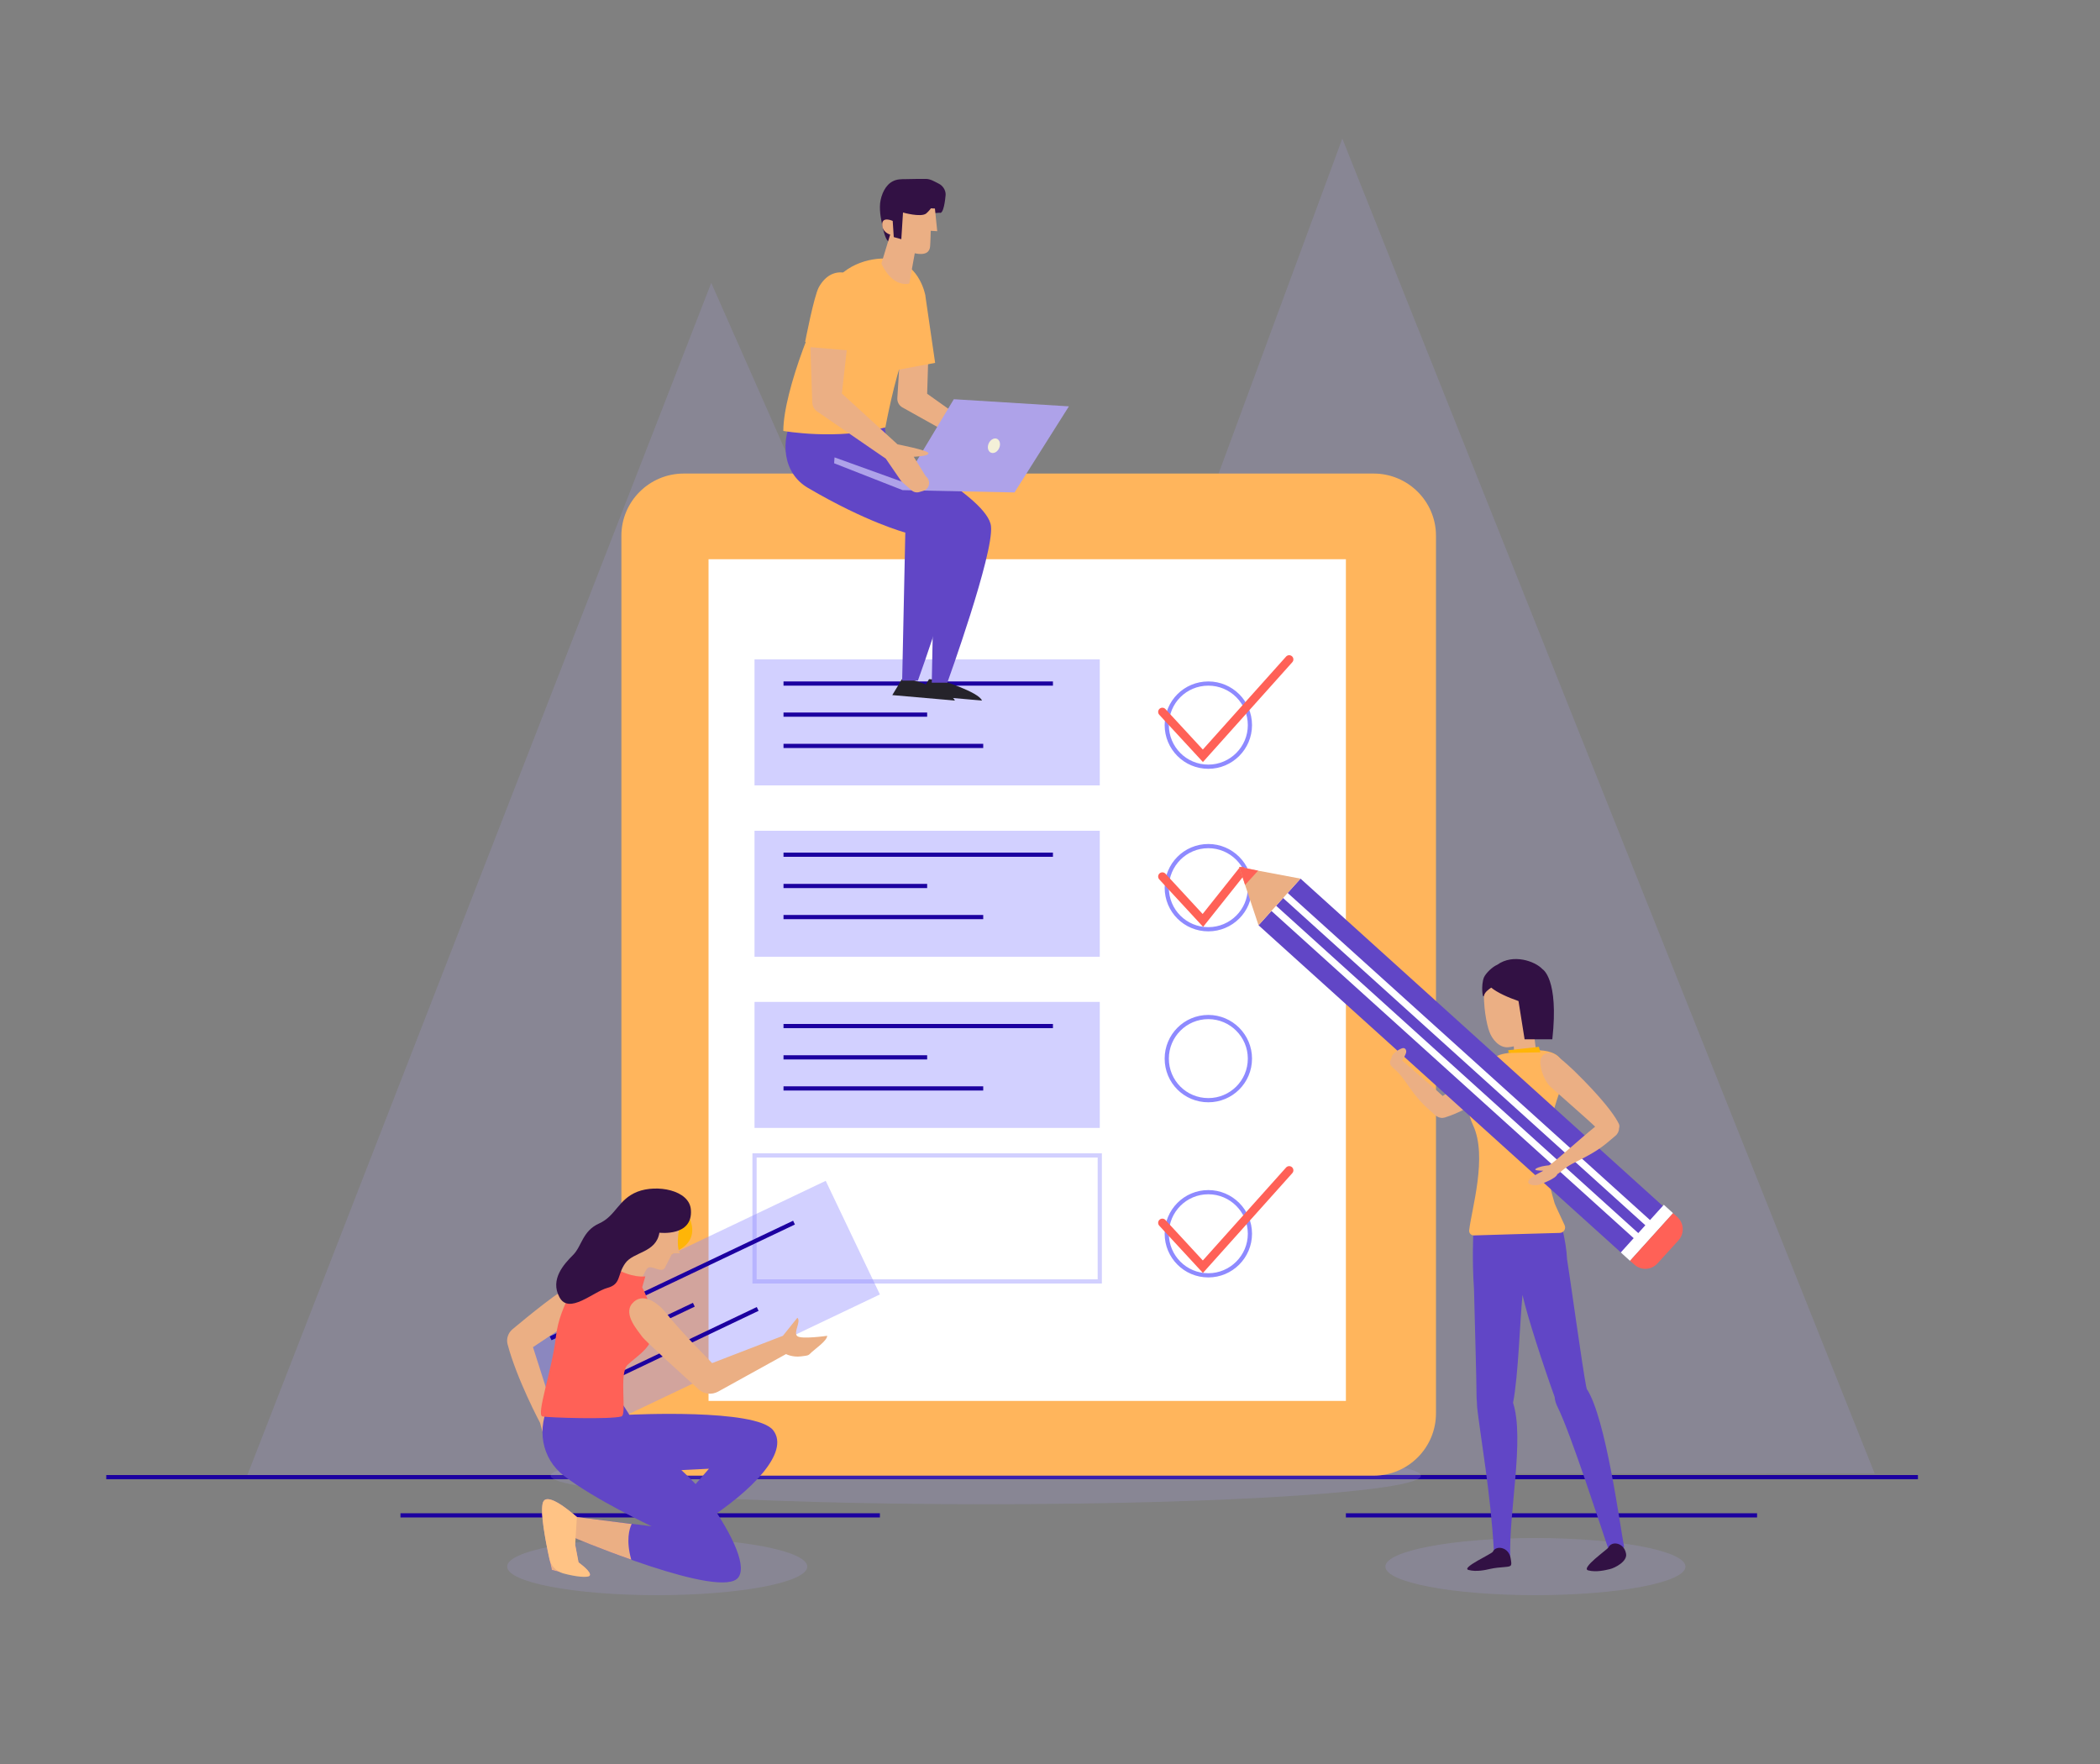 <svg version="1.2" xmlns="http://www.w3.org/2000/svg" viewBox="0 0 1000 840" width="1000" height="840">
	<rect x="0" y="0" width="1000" height="840" fill="#808080" stroke="none"/>
	<title>2130337-ai</title>
	<defs>
		<clipPath clipPathUnits="userSpaceOnUse" id="cp1">
			<path d="m767.42 735.36q-0.34 0.16-0.63 0.39 0.26-0.25 0.63-0.39z"/>
		</clipPath>
	</defs>
	<style>
		.s0 { opacity: .2;fill: #aea2e9 } 
		.s1 { fill: none;stroke: #1c00a0;stroke-width: 2 } 
		.s2 { fill: #ffb55c } 
		.s3 { fill: #ffffff } 
		.s4 { opacity: .4;fill: #8e8aff } 
		.s5 { opacity: .4;fill: none;stroke: #8e8aff;stroke-width: 2 } 
		.s6 { fill: none;stroke: #8e8aff;stroke-width: 2 } 
		.s7 { fill: none;stroke: #ff6157;stroke-linecap: round;stroke-width: 4 } 
		.s8 { fill: #6146c6 } 
		.s9 { fill: #ebaf84 } 
		.s10 { fill: #321144 } 
		.s11 { fill: #ffc385 } 
		.s12 { fill: #ff6157 } 
		.s13 { fill: #ffb507 } 
		.s14 { fill: #25232a } 
		.s15 { fill: #aea2e9 } 
		.s16 { fill: #f3f0d8 } 
	</style>
	<g id="BACKGROUND">
		<g id="&lt;Group&gt;">
			<g id="&lt;Group&gt;">
				<path id="&lt;Path&gt;" class="s0" d="m117.8 702.4l220.9-567.7 149.8 339.3 150.7-408 253.5 635.7z"/>
				<path id="&lt;Path&gt;" class="s1" d="m190.7 721.6h228.3"/>
				<path id="&lt;Path&gt;" class="s1" d="m640.9 721.6h195.8"/>
				<path id="&lt;Path&gt;" class="s1" d="m50.6 703.4h862.7"/>
			</g>
			<g id="&lt;Group&gt;">
			</g>
			<g id="&lt;Group&gt;">
			</g>
			<g id="&lt;Group&gt;">
			</g>
			<g id="&lt;Group&gt;">
			</g>
			<g id="&lt;Group&gt;">
			</g>
		</g>
	</g>
	<g id="OBJECTS">
		<path id="&lt;Path&gt;" class="s0" d="m384.4 746c0 7.5-32 13.6-71.5 13.6-39.4 0-71.4-6.1-71.4-13.6 0-7.5 32-13.6 71.4-13.6 39.5 0 71.5 6.1 71.5 13.6z"/>
		<path id="&lt;Path&gt;" class="s0" d="m802.6 746c0 7.5-32 13.6-71.5 13.6-39.4 0-71.4-6.1-71.4-13.6 0-7.5 32-13.6 71.4-13.6 39.5 0 71.5 6.1 71.5 13.6z"/>
		<path id="&lt;Path&gt;" class="s0" d="m676.6 702.7c0 7.5-92.8 13.6-207.2 13.6-114.4 0-207.2-6.1-207.2-13.6 0-7.5 92.8-13.6 207.2-13.6 114.4 0 207.2 6.1 207.2 13.6z"/>
		<g id="&lt;Group&gt;">
			<path id="&lt;Path&gt;" class="s2" d="m654.1 702.7h-328.5c-16.4 0-29.7-13.3-29.7-29.7v-417.9c0-16.3 13.3-29.6 29.7-29.6h328.5c16.4 0 29.7 13.3 29.7 29.6v417.9c0 16.4-13.3 29.7-29.7 29.7z"/>
			<path id="&lt;Path&gt;" class="s3" d="m640.9 667.1h-303.5v-400.8h303.5z"/>
			<g id="&lt;Group&gt;">
				<path id="&lt;Path&gt;" class="s4" d="m523.7 374h-164.4v-60h164.4z"/>
				<path id="&lt;Path&gt;" class="s1" d="m373.1 325.5h128.3"/>
				<path id="&lt;Path&gt;" class="s1" d="m373.1 355.2h95.1"/>
				<path id="&lt;Path&gt;" class="s1" d="m373.1 340.3h68.4"/>
			</g>
			<g id="&lt;Group&gt;">
				<path id="&lt;Path&gt;" class="s4" d="m523.7 455.6h-164.4v-60h164.4z"/>
				<path id="&lt;Path&gt;" class="s1" d="m373.1 407h128.3"/>
				<path id="&lt;Path&gt;" class="s1" d="m373.1 436.7h95.1"/>
				<path id="&lt;Path&gt;" class="s1" d="m373.1 421.9h68.4"/>
			</g>
			<g id="&lt;Group&gt;">
				<path id="&lt;Path&gt;" class="s4" d="m523.7 537.1h-164.4v-60h164.4z"/>
				<path id="&lt;Path&gt;" class="s5" d="m523.7 610.2h-164.4v-60h164.4z"/>
				<path id="&lt;Path&gt;" class="s1" d="m373.1 488.6h128.3"/>
				<path id="&lt;Path&gt;" class="s1" d="m373.1 518.3h95.1"/>
				<path id="&lt;Path&gt;" class="s1" d="m373.1 503.5h68.4"/>
			</g>
			<path id="&lt;Path&gt;" class="s6" d="m595.2 345.3c0 10.9-8.9 19.8-19.8 19.8-11 0-19.8-8.9-19.8-19.8 0-11 8.8-19.8 19.8-19.8 10.9 0 19.8 8.8 19.8 19.8z"/>
			<path id="&lt;Path&gt;" class="s6" d="m595.2 422.7c0 11-8.9 19.8-19.8 19.8-11 0-19.8-8.8-19.8-19.8 0-10.9 8.8-19.8 19.8-19.8 10.9 0 19.8 8.9 19.8 19.8z"/>
			<path id="&lt;Path&gt;" class="s7" d="m613.9 314l-41.1 45.9-19.3-20.9"/>
			<path id="&lt;Path&gt;" class="s7" d="m591.5 414.8l-18.7 23.5-19.3-20.9"/>
			<path id="&lt;Path&gt;" class="s6" d="m595.2 504.1c0 11-8.9 19.8-19.8 19.8-11 0-19.8-8.8-19.8-19.8 0-10.9 8.8-19.8 19.8-19.8 10.9 0 19.8 8.9 19.8 19.8z"/>
			<path id="&lt;Path&gt;" class="s6" d="m595.2 587.5c0 10.9-8.9 19.8-19.8 19.8-11 0-19.8-8.9-19.8-19.8 0-10.9 8.8-19.8 19.8-19.8 10.9 0 19.8 8.9 19.8 19.8z"/>
			<path id="&lt;Path&gt;" class="s7" d="m613.9 557.3l-41.1 45.9-19.3-20.9"/>
		</g>
		<g id="&lt;Group&gt;">
			<g id="&lt;Group&gt;">
				<g id="&lt;Group&gt;">
					<path id="&lt;Path&gt;" class="s8" d="m703.4 670.2q-0.1-1.2-0.1-2.3-0.2-1.9-0.2-4.3c0-6.3-0.8-33.5-1.2-49.8-1-14.2-0.3-26.8-0.3-26.8l42.1-2.9c1.6 6.2 2.3 11.3 2.5 15.4 1.1 6.4 7.4 52.2 9.1 60.6q0.2 0.7 0.3 1.3c9.1 13.7 15.9 65.7 17.7 74.7 0.2 1.2-0.5 1.1-1.2 1-2.1-0.2-1.4-2.2-4.3-1.8-1.6 0.2-1.9 2.3-1.9 2.3-4.1-12-17.8-54.5-24-67.2-1-1.9-1.5-3.7-1.6-5.2-5.1-14.1-13-38.2-15.3-48.6-1.2 11.9-2 38.8-4.5 51.4 5.6 17.1-2.2 53-1.3 73.5-2.4-3.5-4.5-4.2-5.5-4-1.5 0.2-2.3 1.5-2.3 1.5-1.5-27.5-6.4-54.7-8-68.8z"/>
					<path id="&lt;Path&gt;" class="s9" d="m725.1 510.5c-2.3 1.9-5.5 4.6-14 9.9-11.9 7.4-18.5 10.3-22.1 11.4q-0.9 0.4-1.8 0.5-0.5 0.1-1 0c-0.9-0.1-1.8-0.5-2.7-1.2-6.1-5.3-8.3-7.4-14.5-16.4-4.3-6.2-7.2-6.4-7.1-8.8 0-1.9 2.7-4.4 4.1-2.6 1.7 2.1 14.5 12.5 21 18.6 4.4-2.8 13.2-9.5 24.7-17.8 2.3-1.7 8.4-3.1 13-1.9 2.8 0.7 4.6 4.9 0.4 8.3z"/>
					<path id="&lt;Path&gt;" class="s9" d="m729.7 486.4c0 0.4 1.4 10.1 2.1 17.5 0.3 3.7-2.1 7.4-4.7 7.6q-0.1 0-0.2 0c-2.5 0.2-5.8-2.8-5.8-6.4 0-6.6-0.8-13.2-0.8-13.3z"/>
					<path id="&lt;Path&gt;" class="s2" d="m740.1 527.9c-1.8 6.7-2.6 13.7-3.3 20.7-0.5 5.1 0.1 10.4 1.1 15.4 0.7 3 1.5 6 2.4 9 0.2 0.7 2.9 6.4 4.7 10.3 0.9 1.8-0.4 3.8-2.3 3.8-9.5 0.3-33.2 0.9-40.9 1.2-1.3 0-2.3-1.1-2.2-2.4 1.2-10.4 8.8-35.1 1.9-50-5.2-11.3 0.7-12.1 4-22 0.8-2.5 1.4-5.1 2.9-7.3 1.4-2.1 3.8-3.6 6.1-4.4 1.3-0.4 2.6-0.6 3.9-0.8 7.1-1 23.7-4.3 26 5.8 0.6 2.7 0.4 5.5-0.3 8.2-0.7 3-2 5.9-2.9 8.9q-0.6 1.8-1.1 3.6z"/>
					<path id="&lt;Path&gt;" class="s9" d="m734.3 479c-0.3 8.3-0.4 10.2-3.8 13.8-3.4 3.7-8.5 5.6-12.4 5.9-4.3 0.3-7.7-4-8.9-7.5-1.3-3.5-3-12-2.5-21.2 0.3-4.6 5.6-10.6 11.5-11 5.9-0.4 16.7-0.4 16.1 20z"/>
					<path id="&lt;Path&gt;" class="s10" d="m719.3 741.8c0.7 3.9 0.7 4.1-2.7 4.4-2.6 0.2-4.8 0.4-7 0.9-2.2 0.5-6.5 1.5-10.3 0.5-3.8-1 11.2-7.7 11.6-8.7 1.3-3.1 7.4-2.4 8.4 2.9z"/>
					<path id="&lt;Path&gt;" class="s10" d="m774.3 739.8c0.8 3.8-5.5 6.9-7.7 7.4-2.2 0.5-6.5 1.6-10.3 0.6-3.8-1 9.2-10 9.6-10.9 1.4-3.2 7.4-2.5 8.4 2.9z"/>
					<path id="&lt;Path&gt;" class="s9" d="m736.4 474.8c1.5 0.5 2 3.4 1 6.3-1 3-3 4.9-4.6 4.4-1.5-0.5-2-3.3-1-6.2 1-3 3-5 4.6-4.5z"/>
					<g id="&lt;Clip Group&gt;" clip-path="url(#cp1)">
						<path id="&lt;Compound Path&gt;" class="s11" d="m767.4 735.4q-0.3 0.1-0.6 0.4 0.3-0.3 0.6-0.4z"/>
					</g>
					<g id="&lt;Group&gt;">
						<g id="&lt;Group&gt;">
							<path id="&lt;Path&gt;" class="s8" d="m599.3 440.6l20-22.2 173.2 156.5-20 22.1z"/>
							<path id="&lt;Path&gt;" class="s3" d="m610.3 427l2.2-2.4 173.9 157-2.2 2.5z"/>
							<path id="&lt;Path&gt;" class="s3" d="m604.8 433.2l2.2-2.5 173.8 157.1-2.2 2.4z"/>
							<path id="&lt;Path&gt;" class="s3" d="m771.8 596.4l20.5-22.7 4.4 4-20.5 22.7z"/>
							<path id="&lt;Path&gt;" class="s12" d="m778.3 602.2l-2.1-1.8 20.5-22.7 2 1.8c3.2 2.9 3.5 7.8 0.6 11.1l-10 11c-2.9 3.2-7.8 3.5-11 0.6z"/>
							<path id="&lt;Path&gt;" class="s9" d="m592.9 421.4l-2.8-8.6 9 1.8 20.2 3.8-20 22.2z"/>
							<path id="&lt;Path&gt;" class="s12" d="m590.1 412.8l9 1.8-6.2 6.8z"/>
						</g>
					</g>
					<path id="&lt;Path&gt;" class="s9" d="m771 537.2c0 1.3-0.6 2.7-1.8 3.7-6.4 5.5-8.8 7.4-19 12.5-5.4 2.6-7 4.9-8.6 5.7q0 0 0 0c-0.6 2.1-6.8 4.3-8.5 5-1.7 0.7-6.4 0.3-5.2-1.9 1.1-1.9 3.4-2.7 7-4.7-2-0.1-4.8-0.1-3.5-1 1.4-0.9 4-1.4 6.3-1.6 0.1-0.1 0.1-0.2 0.3-0.2 2.3-1.4 14.3-12.3 21.6-18.2-4.1-3.9-11.9-10.6-21.4-19.1-2.1-1.9-4.9-7.5-4.7-12.2 0.2-3 3.9-5.6 8.1-2.3 2.3 1.9 5.6 4.4 12.6 11.6 11.5 11.8 15.3 17.8 16.7 20.7 0.3 0.6 0.3 1.4 0.1 2z"/>
					<path id="&lt;Path&gt;" class="s9" d="m663.1 507.6c-0.6-1.2-0.8-3.1-0.3-4.6 0.6-1.7 4-3.7 5.2-3.9 1.4-0.2 1.9 1.3 1.5 2.4-0.7 2-2.1 3.8-3 5-1.4 1.8-2.7 2.4-3.4 1.1z"/>
				</g>
			</g>
			<path id="&lt;Path&gt;" class="s13" d="m718.4 501.4l-0.2-1.3 14.6-1.6 0.7 2.6z"/>
			<path id="&lt;Path&gt;" class="s10" d="m739.2 494.9h-13.2l-2.9-18.2c-4.9-1.7-10.1-4-13-6.4-1.6 1.1-3 2.2-3.4 3.7-0.7 2.5-1.6-5.1 0-8.7 0.9-1.9 3.9-4.9 6.3-5.9 7.5-5.4 18-1.7 21.5 2.1 0 0 7.9 4.4 4.7 33.4z"/>
		</g>
		<g id="&lt;Group&gt;">
			<g id="&lt;Group&gt;">
				<path id="&lt;Path&gt;" class="s4" d="m419 616.4l-148.4 70.7-25.7-54.2 148.3-70.6z"/>
				<path id="&lt;Path&gt;" class="s1" d="m262.2 637.3l115.9-55.1"/>
				<path id="&lt;Path&gt;" class="s1" d="m275 664.2l85.8-40.9"/>
				<path id="&lt;Path&gt;" class="s1" d="m268.6 650.7l61.8-29.4"/>
			</g>
			<g id="&lt;Group&gt;">
				<path id="&lt;Path&gt;" class="s9" d="m276 626.7l-22.2 14.8 11 34.4c0 0 8.1 3.6 9.5 6.4 1.5 2.8 4.1 6.4 2.7 6.2-1.5-0.2-5.8-3.8-6.6-3.8-0.8 0 1.3 9.8 1.3 9.8 0 0-7.3-0.9-10.1-5.2-2.7-4.2-4.4-11.7-4.4-11.7 0 0-11.1-20.8-15.5-37.5-0.7-2.6 0.3-5.4 2.3-7.1 7.1-5.9 23.3-19.3 29.5-21.7 8-3.1 12.9 9.6 2.5 15.4z"/>
				<path id="&lt;Path&gt;" class="s8" d="m296.9 669.3l2.8 4.4c0 0 60.4-3.1 68.5 7.4 8.1 10.5-10.5 29.1-32.5 43.3-22 14.2-14.5 9.8-14.5 9.8 0 0 21.1 2.9 20.8 6.1-0.2 3.2-40.1 0-40.1 0l35.7-40.9-50.1 2.5-10.8-30.1z"/>
				<path id="&lt;Path&gt;" class="s8" d="m295.2 667.4l1.7 11.7c0 0 28 17.9 39 33.3 11 15.4 20.1 32.2 15.8 38.6-7.5 11.3-78.4-18.8-78.4-18.8l2.2 11.8c0 0 6.5 4.6 5.3 6.3-1.2 1.7-18-2.7-18-2.7 0 0-6.4-26.6-4.2-32.3 2.2-5.6 16.1 7.1 16.1 7.1l35.6 4.4c0 0-27-12.7-41.7-24-10.8-8.3-13.3-22.7-6.5-35.4z"/>
				<path id="&lt;Path&gt;" class="s9" d="m274.7 722.4l26.1 3.3c-1.1 2.2-2.8 7.8-0.2 17-14.9-5.2-27.3-10.5-27.3-10.5l2.2 11.8c0 0 6.5 4.6 5.3 6.3-1.2 1.7-18-2.7-18-2.7 0 0-6.4-26.6-4.2-32.3 2.2-5.6 16.1 7.1 16.1 7.1z"/>
				<path id="&lt;Path&gt;" class="s11" d="m271 719.4l3.7 3-0.8 13.3 1.6 8.3c0 0 6.5 4.6 5.3 6.3-0.8 1.1-6.5 0.6-12.7-1.1-3.3-1-5.8-3.6-6.5-7-1.8-8.1-4.6-22.8-3-26.9 1.5-3.7 8.2 0.7 12.4 4.1z"/>
				<path id="&lt;Path&gt;" class="s13" d="m326.3 576.4c0 0 12.7 16.7-11.4 21.7-24.1 5-20-8.5-18.4-11.8 1.6-3.3 21.4-13.1 29.8-9.9z"/>
				<path id="&lt;Path&gt;" class="s9" d="m323.8 582.7c0 0-2.3 10.3 0 14.1h-3.7c0 0-2 4.1-3.5 6.9-1.4 2.7-6.1-1.2-8 0-1.8 1.1-5.3 11.1-5.3 11.1l-18-5.4 15.1-31.1z"/>
				<path id="&lt;Path&gt;" class="s12" d="m305.8 613c0 0 7.8 14.4 4.9 23.6-2 6.4-7.7 9.3-11.9 13.4-4.2 4.1-0.1 23.7-2.9 24.5-5.2 1.5-34.5 0.6-37.6 0-3.1-0.7 4.6-22.1 6.4-37.9 1.8-15.8 12.2-28.8 12.2-28.8l11.6-1.2 3.3-3.3c9.1 5.6 15.5 4.5 15.5 4.5z"/>
				<path id="&lt;Path&gt;" class="s9" d="m372.8 636.1l6.9-8.6c1.9 1.7-2 7-0.1 8.7 1.8 1.7 14.3-0.1 14.3-0.1 0 2.3-5.7 6.2-7.4 7.8-1.7 1.6-1.1 1.5-5.1 2-4.1 0.5-7.1-1.1-7.1-1.1l-32.4 17.9c-3 1.6-6.6 1.2-9.1-1-8.2-7.4-25.9-23.4-27.1-25.3-1.6-2.4-9-10.3-4.8-15.5 4.9-6.1 12.6-0.6 17 5.2 4.4 5.9 21.2 23 21.2 23z"/>
				<path id="&lt;Path&gt;" class="s10" d="m314 587c-1.6 9.7-12.4 9-16.3 14.6-3.9 5.5-1.8 9.9-8.5 11.7-6.7 1.8-18.3 12.9-22.8 4.4-4.6-8.5 2.2-15.8 6.5-20.1 4.2-4.2 4.4-11.4 12.4-15 8-3.6 9.1-11.5 18.2-15.1 9.2-3.6 24.8-0.9 25.5 8.6 1 12.9-15 10.9-15 10.9z"/>
			</g>
		</g>
		<g id="&lt;Group&gt;">
			<path id="&lt;Path&gt;" class="s14" d="m435 323.9c0 0 18.2 5.6 19.7 9.7l-29.8-2.6 4.6-7.6z"/>
			<path id="&lt;Path&gt;" class="s14" d="m447.9 323.9c0 0 18.2 5.6 19.7 9.7l-29.7-2.6 4.5-7.6z"/>
			<g id="&lt;Group&gt;">
				<path id="&lt;Path&gt;" class="s8" d="m420.6 198.7l2 13.7c0 0 47.9 24.2 49.3 38.2 1.4 13.1-20.8 74.5-20.8 74.5h-7.4l1.4-70.5c0 0-18.3-4.8-46.4-21.3-11.8-6.9-13.5-22.2-6.6-34.6z"/>
				<path id="&lt;Path&gt;" class="s8" d="m406.6 197.7l2 13.7c0 0 47.8 24.2 49.3 38.2 1.4 13.1-20.8 74.5-20.8 74.5h-7.5l1.5-70.5c0 0-18.3-4.8-46.4-21.3-11.8-6.9-13.5-22.2-6.6-34.6z"/>
				<g id="&lt;Group&gt;">
					<path id="&lt;Path&gt;" class="s10" d="m444.8 101.5c-3.8-0.8-3.2 2.5-5.6 6.3-2.4 3.8-5.4 2-8.2 5.3-1.8 2.1-4.4 3.7-6.6 2.9-2.3-0.9-3.1-3.9-3.8-6.6-0.9-4.1-1.9-8.3-1.5-12.6 0.5-4.3 2.6-8.8 6.1-10.5 1.9-1 4-1 6-1 4.8-0.1 4.8-0.1 9.7-0.1 2-0.1 4.4 1.4 6.2 2.3 1.8 0.9 3.3 3 3.2 5.3-0.2 2.4-1 9.4-2.9 8.5"/>
				</g>
				<path id="&lt;Path&gt;" class="s9" d="m442 171.5l-0.5 16 23.5 16.7 5 1.3c1.5 0.3 2.6 1.4 3.1 2.9l0.2 0.4-5.4 0.2 4.4 6.5c0.9 1.3 0.4 3.1-1 3.8l-2.7 1.4c-1.1 0.5-2.3 0.3-3.1-0.6l-10.9-12.2-24.9-13.9c-1.6-0.9-2.5-2.6-2.4-4.4l1.3-21z"/>
				<path id="&lt;Path&gt;" class="s2" d="m440.6 140.5l4.7 32.3-20.4 3.8 2.3-26.1z"/>
				<path id="&lt;Path&gt;" class="s2" d="m440.6 140.5c-6.1 19.1-5.8 18.8-10.1 28.8-4.4 10.1-8.9 34.2-8.9 34.2-22.9 6.3-48.6 1.7-48.6 1.7 0.1-19.7 16.8-60.1 24-70.6 7.3-10.5 21.8-12.8 29.3-10.9 11.9 3.2 14.3 16.8 14.3 16.8z"/>
				<path id="&lt;Path&gt;" class="s9" d="m445.2 99.3l1.1 10.8-3.1-0.2c0 0-0.1 5.2-0.3 7.5-0.2 2.3-1.8 4.4-7.3 3.2l-2.6 14.4c0 0-7.7 2.5-13.3-9.5l4.2-13.8c0 0-3.8-0.9-3.8-4.9 0-3.9 5-1.6 5-1.6l0.5 7.7 3.6 1 0.8-12.7c0 0 8.4 2.4 11 0.5 1.3-1.1 2.3-2.5 2.3-2.5z"/>
				<g id="&lt;Group&gt;">
					<path id="&lt;Path&gt;" class="s15" d="m397.4 217.8l33 11.9 23.8-39.6 54.8 3.4-25.9 41-53.3-1.1-32.6-12.8z"/>
					<path id="&lt;Path&gt;" class="s16" d="m475.9 213.1c-0.7 1.9-2.4 3-3.9 2.5-1.4-0.5-2-2.3-1.3-4.2 0.7-1.8 2.4-3 3.9-2.5 1.4 0.5 2 2.4 1.3 4.2z"/>
				</g>
				<path id="&lt;Path&gt;" class="s9" d="m403.2 166.8l-2.3 20.6 26.5 24.2c0 0 14.6 2.8 14.7 4.2 0.2 1.5-7 1.7-7 1.7l5.8 9.4 0.3 0.2c2.2 2.2 1.3 5.9-1.7 6.7l-1.7 0.5c-1.3 0.4-2.7 0.1-3.7-0.8l-4.2-3.7q-0.7-0.5-1.1-1.2l-7-10.2-32.6-22.4c-1.4-0.9-2.3-2.5-2.4-4.2l-0.9-26.5z"/>
				<path id="&lt;Path&gt;" class="s2" d="m403.5 130.2c7.3 2.1 8.2 10.1 7.5 17.5-0.8 7.5 0.2 19.9 0.2 19.9l-27.8-4.8c0 0 4.2-21.8 6.5-26 3.5-6.3 8.6-8.1 13.6-6.6z"/>
			</g>
		</g>
	</g>
	<g id="DESIGNED BY FREEPIK">
		<g id="&lt;Group&gt;">
			<g id="&lt;Group&gt;">
				<g id="&lt;Group&gt;">
				</g>
			</g>
			<g id="&lt;Group&gt;">
			</g>
		</g>
	</g>
</svg>